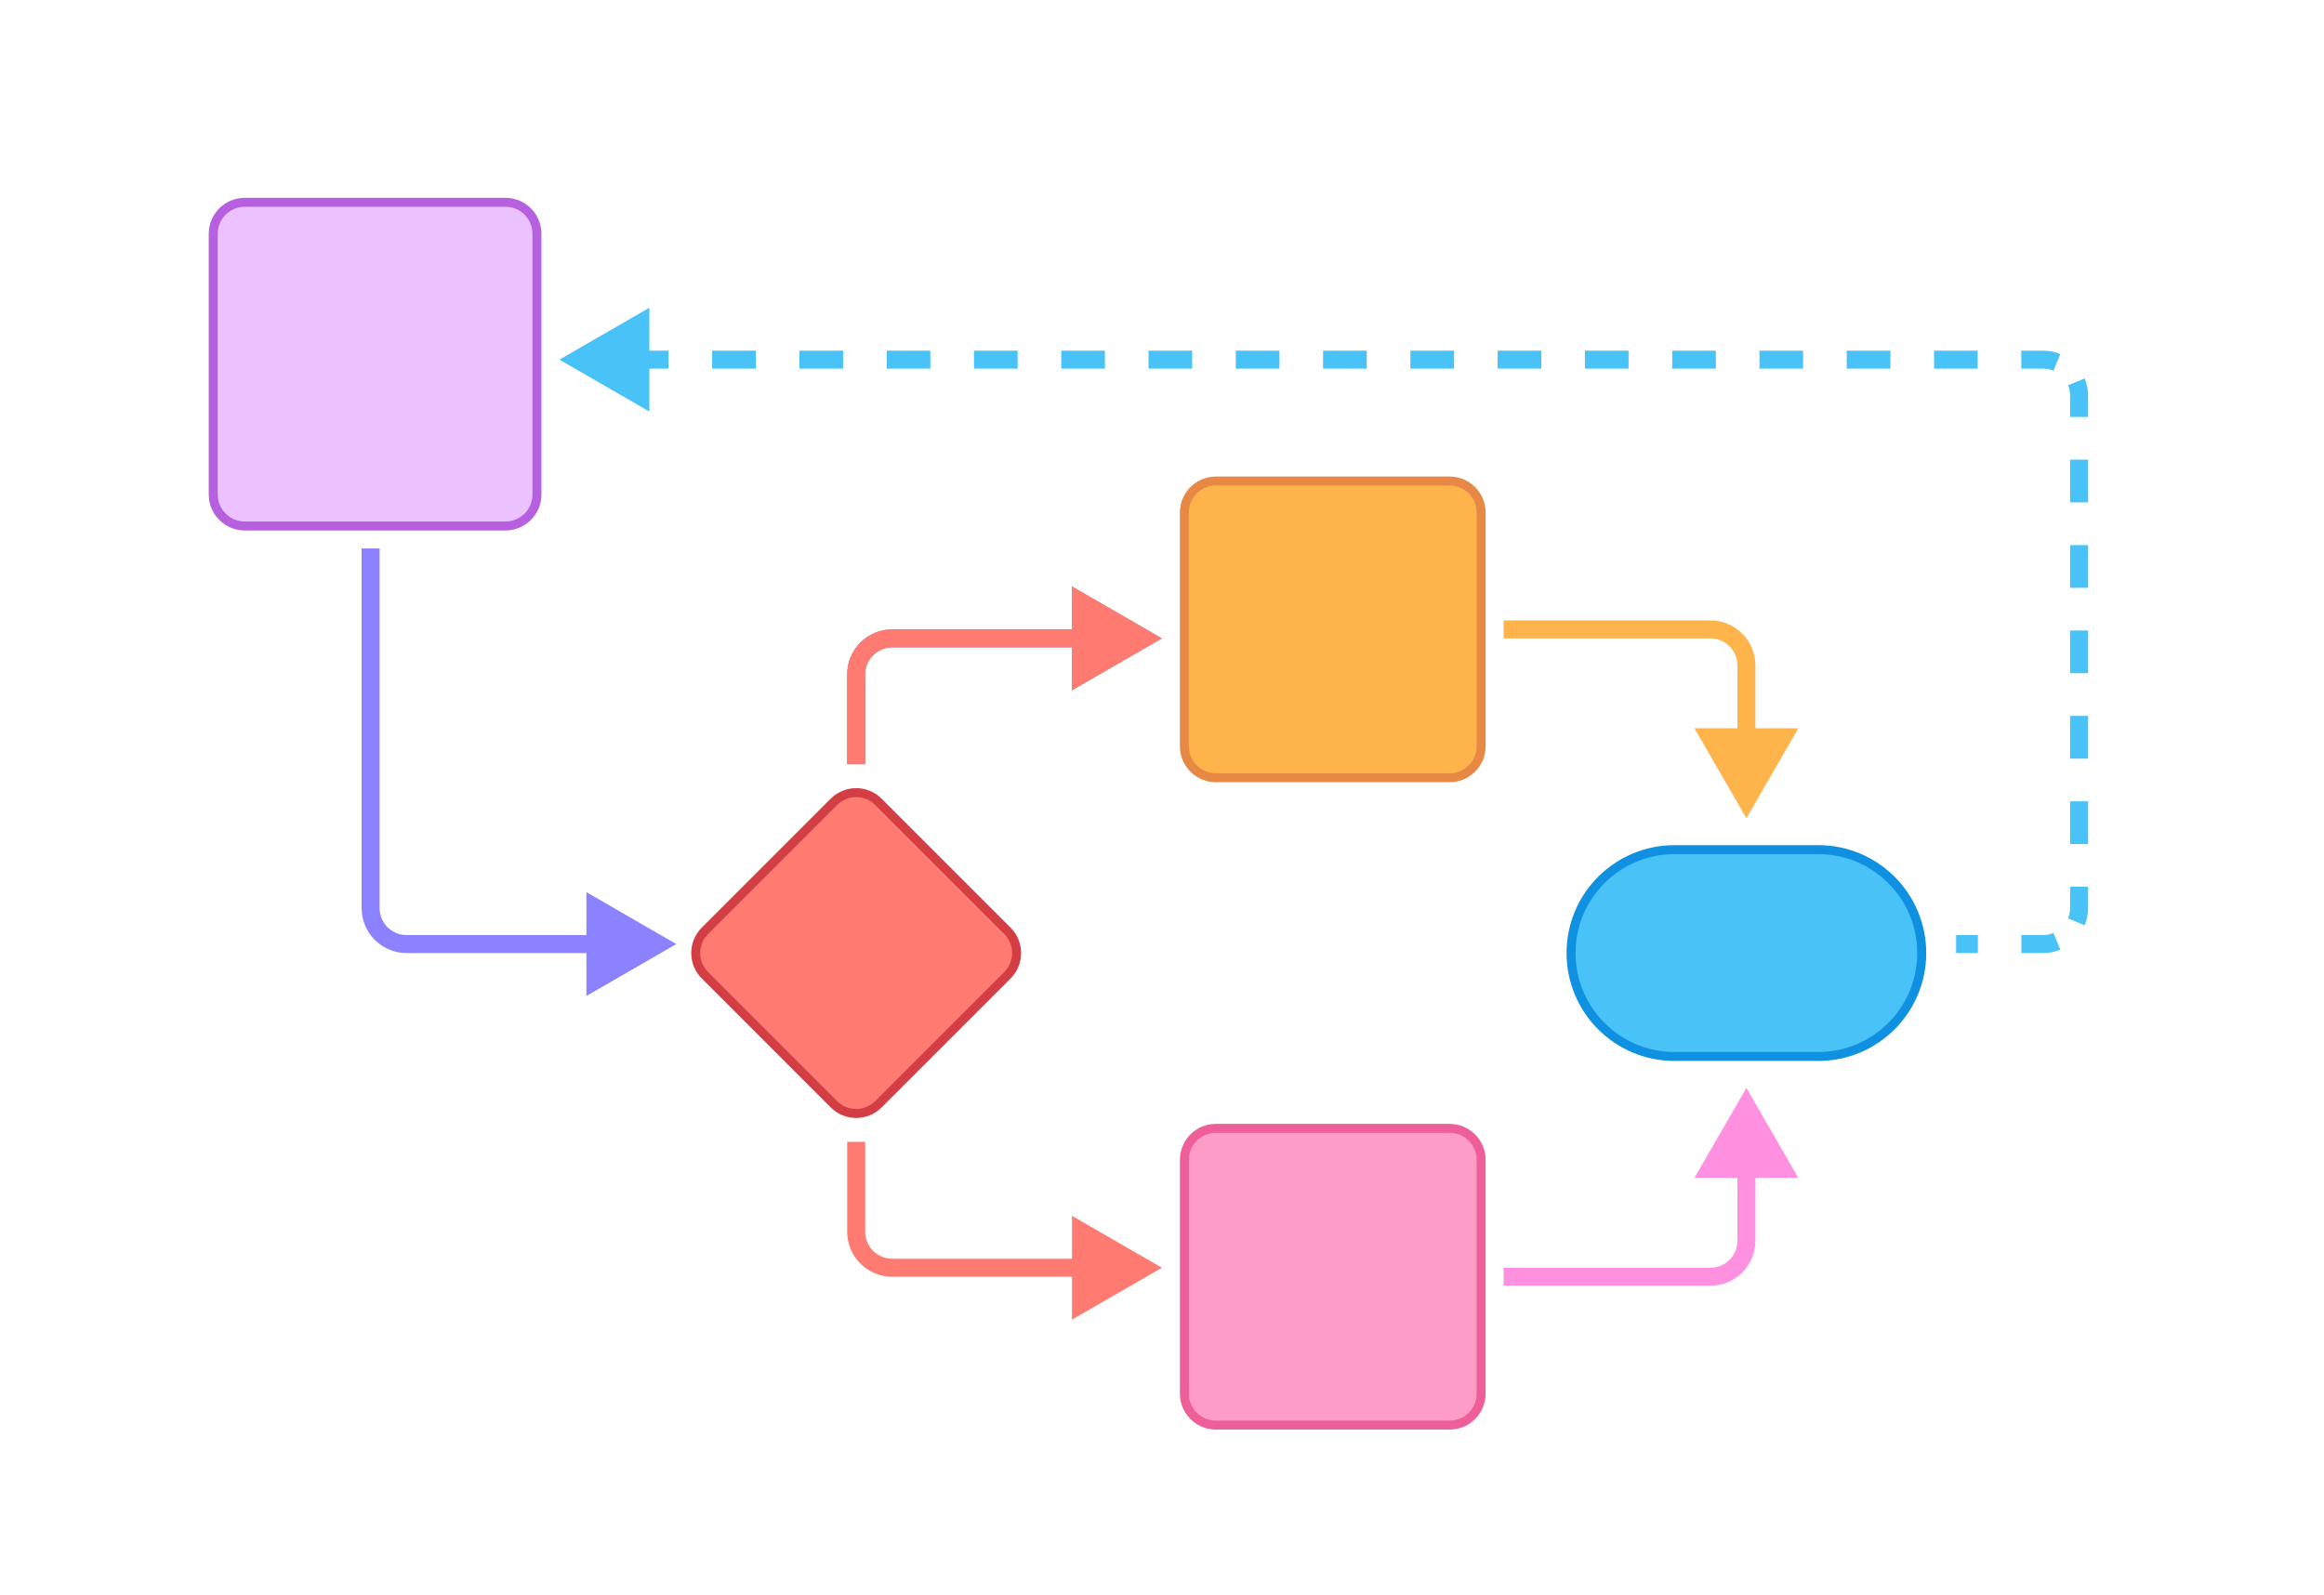 <svg width="134" height="92" viewBox="0 0 134 92" fill="none" xmlns="http://www.w3.org/2000/svg">
<path d="M32.256 20.739L37.441 17.746V23.733L32.256 20.739ZM112.788 53.922H114.042V54.959H112.788V53.922ZM116.551 53.922H117.805V54.959H116.551V53.922ZM117.805 53.922C118.017 53.922 118.218 53.88 118.4 53.804L118.797 54.762C118.483 54.892 118.145 54.959 117.805 54.959V53.922ZM119.243 52.962C119.318 52.779 119.36 52.579 119.36 52.367H120.397C120.397 52.717 120.327 53.053 120.2 53.359L119.243 52.962ZM119.36 52.367V51.135H120.397V52.367H119.36ZM119.36 48.672V46.21H120.397V48.672H119.36ZM119.36 43.747V41.284H120.397V43.747H119.36ZM119.36 38.821V36.358H120.397V38.821H119.36ZM119.36 33.896V31.433H120.397V33.896H119.36ZM119.36 28.97V26.507H120.397V28.97H119.36ZM119.36 24.045V22.813H120.397V24.045H119.36ZM119.36 22.813C119.361 22.609 119.321 22.407 119.243 22.218L120.2 21.821C120.327 22.127 120.397 22.463 120.397 22.813H119.36ZM118.4 21.375C118.211 21.297 118.009 21.258 117.805 21.258V20.221C118.155 20.221 118.491 20.291 118.797 20.418L118.4 21.375ZM117.805 21.258H116.547V20.221H117.805V21.258ZM114.031 21.258H111.515V20.221H114.031V21.258ZM108.999 21.258H106.482V20.221H108.999V21.258ZM103.966 21.258H101.45V20.221H103.966V21.258ZM98.934 21.258H96.418V20.221H98.934V21.258ZM93.901 21.258H91.385V20.221H93.901V21.258ZM88.869 21.258H86.353V20.221H88.869V21.258ZM83.837 21.258H81.321V20.221H83.837V21.258ZM78.804 21.258H76.288V20.221H78.804V21.258ZM73.773 21.258H71.256V20.221H73.773V21.258ZM68.74 21.258H66.224V20.221H68.74V21.258ZM63.708 21.258H61.192V20.221H63.708V21.258ZM58.675 21.258H56.159V20.221H58.675V21.258ZM53.643 21.258H51.127V20.221H53.643V21.258ZM48.611 21.258H46.095V20.221H48.611V21.258ZM43.578 21.258H41.062V20.221H43.578V21.258ZM38.546 21.258H36.03V20.221H38.547L38.546 21.258Z" fill="#48C2F7"/>
<path d="M66.994 36.812L61.81 33.819V39.805L66.994 36.812ZM51.44 37.331H62.328V36.294H51.44V37.331ZM48.848 38.886V44.071H49.885V38.886H48.848ZM51.44 36.294C50.752 36.294 50.093 36.567 49.607 37.053C49.121 37.539 48.848 38.198 48.848 38.886H49.885C49.885 38.473 50.048 38.078 50.34 37.786C50.632 37.494 51.028 37.331 51.44 37.331V36.294Z" fill="#87909E"/>
<path d="M66.994 36.812L61.81 33.819V39.805L66.994 36.812ZM51.44 37.331H62.328V36.294H51.44V37.331ZM48.848 38.886V44.071H49.885V38.886H48.848ZM51.44 36.294C50.752 36.294 50.093 36.567 49.607 37.053C49.121 37.539 48.848 38.198 48.848 38.886H49.885C49.885 38.473 50.048 38.078 50.34 37.786C50.632 37.494 51.028 37.331 51.44 37.331V36.294Z" fill="#FF7A70"/>
<path d="M100.695 47.182L103.689 41.997H97.701L100.695 47.182ZM100.177 38.368V42.516H101.214V38.368H100.177ZM98.621 35.775H86.696V36.812H98.621V35.775ZM101.214 38.368C101.214 37.68 100.941 37.021 100.454 36.535C99.968 36.048 99.309 35.775 98.621 35.775V36.812C99.034 36.812 99.43 36.976 99.721 37.268C100.013 37.56 100.177 37.955 100.177 38.368H101.214Z" fill="#FFB34B"/>
<path d="M100.695 62.736L103.689 67.921H97.701L100.695 62.736ZM100.177 71.55V67.403H101.214V71.55H100.177ZM98.621 74.143H86.696V73.106H98.621V74.143ZM101.214 71.55C101.214 72.238 100.941 72.897 100.454 73.384C99.968 73.87 99.309 74.143 98.621 74.143V73.106C99.034 73.106 99.43 72.942 99.721 72.65C100.013 72.359 100.177 71.963 100.177 71.55H101.214Z" fill="#FF91E0"/>
<path d="M38.996 54.441L33.812 57.434V51.447L38.996 54.441ZM23.442 53.922H34.33V54.959H23.442V53.922ZM20.85 52.367V31.627H21.887V52.367H20.85ZM23.442 54.959C22.755 54.959 22.095 54.686 21.609 54.2C21.123 53.714 20.85 53.054 20.85 52.367H21.887C21.887 52.779 22.05 53.175 22.342 53.467C22.634 53.758 23.029 53.922 23.442 53.922V54.959Z" fill="#8C81FF"/>
<path d="M83.586 27.739H70.106C69.103 27.739 68.291 28.551 68.291 29.553V43.034C68.291 44.036 69.103 44.849 70.106 44.849H83.586C84.588 44.849 85.401 44.036 85.401 43.034V29.553C85.401 28.551 84.588 27.739 83.586 27.739Z" fill="#FFB34B" stroke="#E78945" stroke-width="0.518"/>
<path d="M104.843 48.996H96.547C93.254 48.996 90.585 51.666 90.585 54.959C90.585 58.252 93.254 60.921 96.547 60.921H104.843C108.136 60.921 110.806 58.252 110.806 54.959C110.806 51.666 108.136 48.996 104.843 48.996Z" fill="#48C2F7" stroke="#1090E0" stroke-width="0.518"/>
<path d="M66.994 73.105L61.81 70.112V76.099L66.994 73.105ZM51.44 73.624H62.328V72.587H51.44V73.624ZM49.885 71.031V65.847H48.848V71.031H49.885ZM51.44 72.587C51.028 72.587 50.632 72.423 50.34 72.131C50.048 71.84 49.885 71.444 49.885 71.031H48.848C48.848 71.719 49.121 72.378 49.607 72.865C50.093 73.351 50.752 73.624 51.44 73.624V72.587Z" fill="#FF7A70"/>
<path d="M83.586 65.069H70.106C69.103 65.069 68.291 65.882 68.291 66.884V80.365C68.291 81.367 69.103 82.179 70.106 82.179H83.586C84.588 82.179 85.401 81.367 85.401 80.365V66.884C85.401 65.882 84.588 65.069 83.586 65.069Z" fill="#FF9CC6" stroke="#EE5E99" stroke-width="0.518"/>
<path d="M58.086 53.676L50.649 46.239C49.941 45.531 48.792 45.531 48.083 46.239L40.647 53.676C39.938 54.384 39.938 55.533 40.647 56.242L48.083 63.679C48.792 64.387 49.941 64.387 50.649 63.679L58.086 56.242C58.795 55.533 58.795 54.384 58.086 53.676Z" fill="#FF7A70" stroke="#D33D44" stroke-width="0.518"/>
<path d="M29.145 11.666H14.11C13.107 11.666 12.295 12.479 12.295 13.481V28.517C12.295 29.519 13.107 30.331 14.11 30.331H29.145C30.148 30.331 30.96 29.519 30.96 28.517V13.481C30.96 12.479 30.148 11.666 29.145 11.666Z" fill="#EBC2FF" stroke="#B660E0" stroke-width="0.518"/>
</svg>
